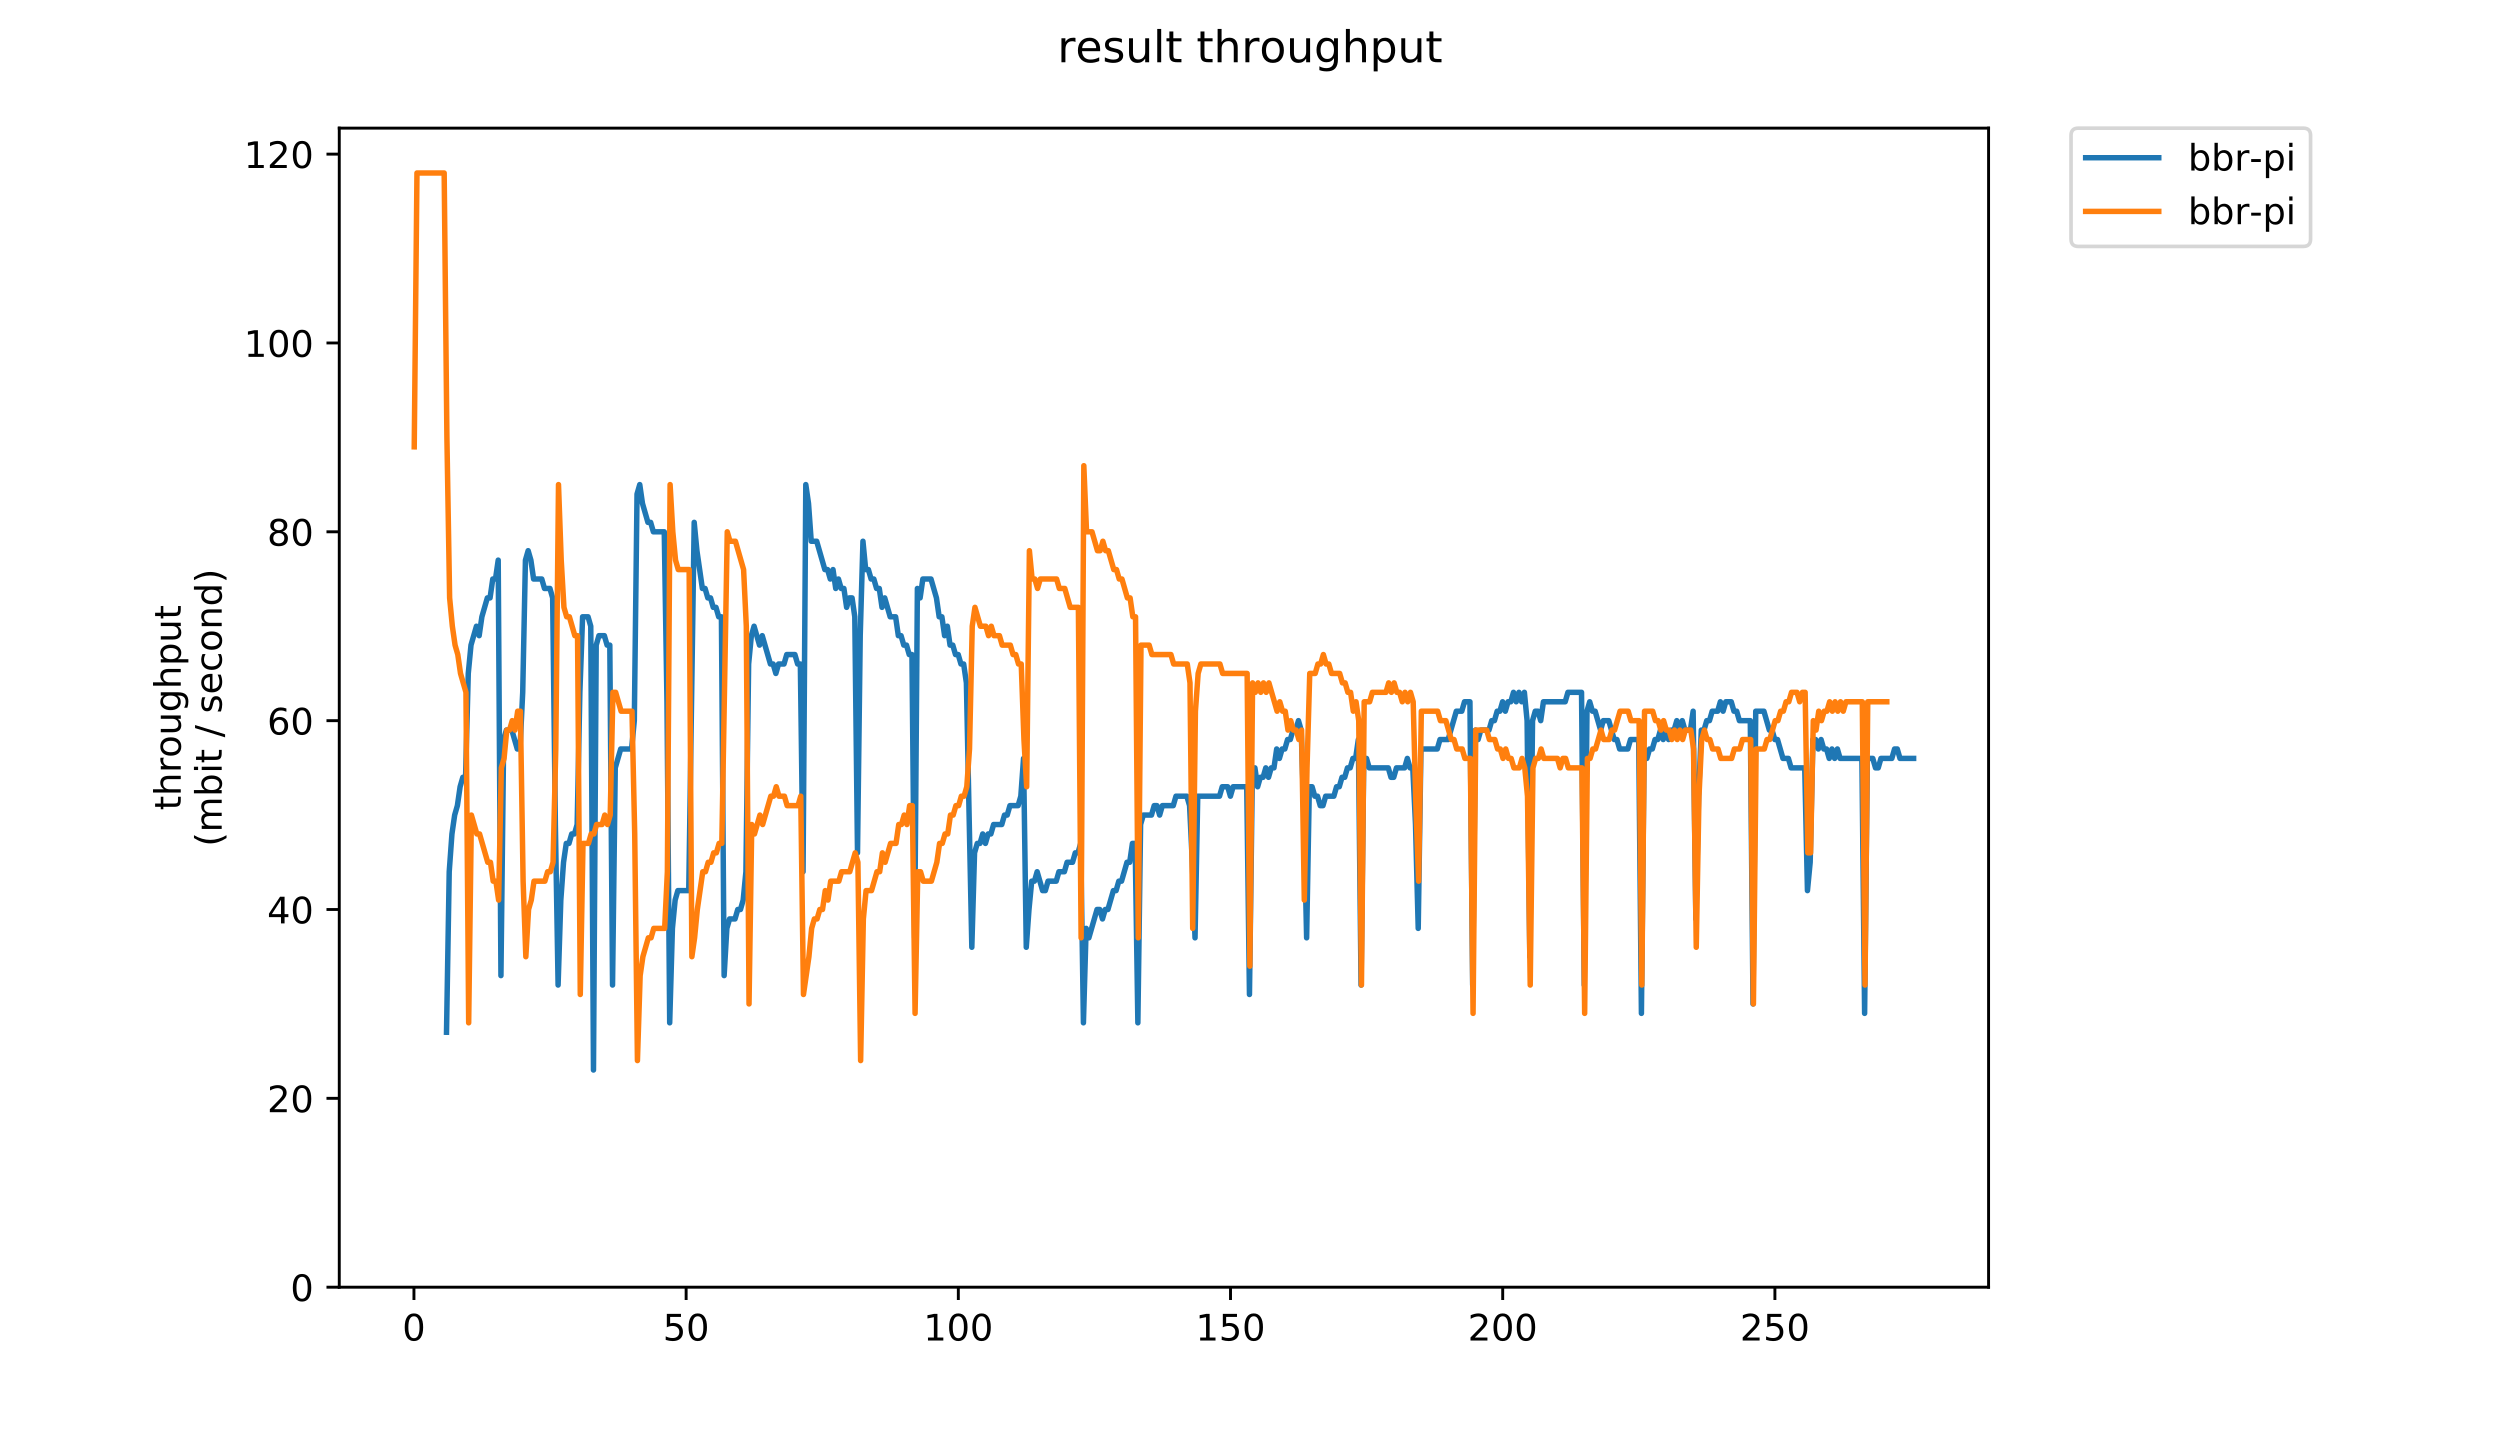 <?xml version="1.0" encoding="utf-8" standalone="no"?>
<!DOCTYPE svg PUBLIC "-//W3C//DTD SVG 1.1//EN"
  "http://www.w3.org/Graphics/SVG/1.1/DTD/svg11.dtd">
<!-- Created with matplotlib (https://matplotlib.org/) -->
<svg height="396pt" version="1.1" viewBox="0 0 684 396" width="684pt" xmlns="http://www.w3.org/2000/svg" xmlns:xlink="http://www.w3.org/1999/xlink">
 <defs>
  <style type="text/css">
*{stroke-linecap:butt;stroke-linejoin:round;}
  </style>
 </defs>
 <g id="figure_1">
  <g id="patch_1">
   <path d="M 0 396 
L 684 396 
L 684 0 
L 0 0 
z
" style="fill:#ffffff;"/>
  </g>
  <g id="axes_1">
   <g id="patch_2">
    <path d="M 92.824 352.174 
L 544.074 352.174 
L 544.074 35.062 
L 92.824 35.062 
z
" style="fill:#ffffff;"/>
   </g>
   <g id="matplotlib.axis_1">
    <g id="xtick_1">
     <g id="line2d_1">
      <defs>
       <path d="M 0 0 
L 0 3.5 
" id="m2c4a395b2a" style="stroke:#000000;stroke-width:0.8;"/>
      </defs>
      <g>
       <use style="stroke:#000000;stroke-width:0.8;" x="113.255" xlink:href="#m2c4a395b2a" y="352.174"/>
      </g>
     </g>
     <g id="text_1">
      <!-- 0 -->
      <defs>
       <path d="M 31.781 66.406 
Q 24.172 66.406 20.328 58.906 
Q 16.5 51.422 16.5 36.375 
Q 16.5 21.391 20.328 13.891 
Q 24.172 6.391 31.781 6.391 
Q 39.453 6.391 43.281 13.891 
Q 47.125 21.391 47.125 36.375 
Q 47.125 51.422 43.281 58.906 
Q 39.453 66.406 31.781 66.406 
z
M 31.781 74.219 
Q 44.047 74.219 50.516 64.516 
Q 56.984 54.828 56.984 36.375 
Q 56.984 17.969 50.516 8.266 
Q 44.047 -1.422 31.781 -1.422 
Q 19.531 -1.422 13.062 8.266 
Q 6.594 17.969 6.594 36.375 
Q 6.594 54.828 13.062 64.516 
Q 19.531 74.219 31.781 74.219 
z
" id="DejaVuSans-48"/>
      </defs>
      <g transform="translate(110.074 366.773)scale(0.1 -0.1)">
       <use xlink:href="#DejaVuSans-48"/>
      </g>
     </g>
    </g>
    <g id="xtick_2">
     <g id="line2d_2">
      <g>
       <use style="stroke:#000000;stroke-width:0.8;" x="187.726" xlink:href="#m2c4a395b2a" y="352.174"/>
      </g>
     </g>
     <g id="text_2">
      <!-- 50 -->
      <defs>
       <path d="M 10.797 72.906 
L 49.516 72.906 
L 49.516 64.594 
L 19.828 64.594 
L 19.828 46.734 
Q 21.969 47.469 24.109 47.828 
Q 26.266 48.188 28.422 48.188 
Q 40.625 48.188 47.75 41.5 
Q 54.891 34.812 54.891 23.391 
Q 54.891 11.625 47.562 5.094 
Q 40.234 -1.422 26.906 -1.422 
Q 22.312 -1.422 17.547 -0.641 
Q 12.797 0.141 7.719 1.703 
L 7.719 11.625 
Q 12.109 9.234 16.797 8.062 
Q 21.484 6.891 26.703 6.891 
Q 35.156 6.891 40.078 11.328 
Q 45.016 15.766 45.016 23.391 
Q 45.016 31 40.078 35.438 
Q 35.156 39.891 26.703 39.891 
Q 22.75 39.891 18.812 39.016 
Q 14.891 38.141 10.797 36.281 
z
" id="DejaVuSans-53"/>
      </defs>
      <g transform="translate(181.364 366.773)scale(0.1 -0.1)">
       <use xlink:href="#DejaVuSans-53"/>
       <use x="63.623" xlink:href="#DejaVuSans-48"/>
      </g>
     </g>
    </g>
    <g id="xtick_3">
     <g id="line2d_3">
      <g>
       <use style="stroke:#000000;stroke-width:0.8;" x="262.198" xlink:href="#m2c4a395b2a" y="352.174"/>
      </g>
     </g>
     <g id="text_3">
      <!-- 100 -->
      <defs>
       <path d="M 12.406 8.297 
L 28.516 8.297 
L 28.516 63.922 
L 10.984 60.406 
L 10.984 69.391 
L 28.422 72.906 
L 38.281 72.906 
L 38.281 8.297 
L 54.391 8.297 
L 54.391 0 
L 12.406 0 
z
" id="DejaVuSans-49"/>
      </defs>
      <g transform="translate(252.654 366.773)scale(0.1 -0.1)">
       <use xlink:href="#DejaVuSans-49"/>
       <use x="63.623" xlink:href="#DejaVuSans-48"/>
       <use x="127.246" xlink:href="#DejaVuSans-48"/>
      </g>
     </g>
    </g>
    <g id="xtick_4">
     <g id="line2d_4">
      <g>
       <use style="stroke:#000000;stroke-width:0.8;" x="336.669" xlink:href="#m2c4a395b2a" y="352.174"/>
      </g>
     </g>
     <g id="text_4">
      <!-- 150 -->
      <g transform="translate(327.125 366.773)scale(0.1 -0.1)">
       <use xlink:href="#DejaVuSans-49"/>
       <use x="63.623" xlink:href="#DejaVuSans-53"/>
       <use x="127.246" xlink:href="#DejaVuSans-48"/>
      </g>
     </g>
    </g>
    <g id="xtick_5">
     <g id="line2d_5">
      <g>
       <use style="stroke:#000000;stroke-width:0.8;" x="411.14" xlink:href="#m2c4a395b2a" y="352.174"/>
      </g>
     </g>
     <g id="text_5">
      <!-- 200 -->
      <defs>
       <path d="M 19.188 8.297 
L 53.609 8.297 
L 53.609 0 
L 7.328 0 
L 7.328 8.297 
Q 12.938 14.109 22.625 23.891 
Q 32.328 33.688 34.812 36.531 
Q 39.547 41.844 41.422 45.531 
Q 43.312 49.219 43.312 52.781 
Q 43.312 58.594 39.234 62.25 
Q 35.156 65.922 28.609 65.922 
Q 23.969 65.922 18.812 64.312 
Q 13.672 62.703 7.812 59.422 
L 7.812 69.391 
Q 13.766 71.781 18.938 73 
Q 24.125 74.219 28.422 74.219 
Q 39.75 74.219 46.484 68.547 
Q 53.219 62.891 53.219 53.422 
Q 53.219 48.922 51.531 44.891 
Q 49.859 40.875 45.406 35.406 
Q 44.188 33.984 37.641 27.219 
Q 31.109 20.453 19.188 8.297 
z
" id="DejaVuSans-50"/>
      </defs>
      <g transform="translate(401.597 366.773)scale(0.1 -0.1)">
       <use xlink:href="#DejaVuSans-50"/>
       <use x="63.623" xlink:href="#DejaVuSans-48"/>
       <use x="127.246" xlink:href="#DejaVuSans-48"/>
      </g>
     </g>
    </g>
    <g id="xtick_6">
     <g id="line2d_6">
      <g>
       <use style="stroke:#000000;stroke-width:0.8;" x="485.612" xlink:href="#m2c4a395b2a" y="352.174"/>
      </g>
     </g>
     <g id="text_6">
      <!-- 250 -->
      <g transform="translate(476.068 366.773)scale(0.1 -0.1)">
       <use xlink:href="#DejaVuSans-50"/>
       <use x="63.623" xlink:href="#DejaVuSans-53"/>
       <use x="127.246" xlink:href="#DejaVuSans-48"/>
      </g>
     </g>
    </g>
   </g>
   <g id="matplotlib.axis_2">
    <g id="ytick_1">
     <g id="line2d_7">
      <defs>
       <path d="M 0 0 
L -3.5 0 
" id="mbb3e86893d" style="stroke:#000000;stroke-width:0.8;"/>
      </defs>
      <g>
       <use style="stroke:#000000;stroke-width:0.8;" x="92.824" xlink:href="#mbb3e86893d" y="352.174"/>
      </g>
     </g>
     <g id="text_7">
      <!-- 0 -->
      <g transform="translate(79.461 355.973)scale(0.1 -0.1)">
       <use xlink:href="#DejaVuSans-48"/>
      </g>
     </g>
    </g>
    <g id="ytick_2">
     <g id="line2d_8">
      <g>
       <use style="stroke:#000000;stroke-width:0.8;" x="92.824" xlink:href="#mbb3e86893d" y="300.506"/>
      </g>
     </g>
     <g id="text_8">
      <!-- 20 -->
      <g transform="translate(73.099 304.305)scale(0.1 -0.1)">
       <use xlink:href="#DejaVuSans-50"/>
       <use x="63.623" xlink:href="#DejaVuSans-48"/>
      </g>
     </g>
    </g>
    <g id="ytick_3">
     <g id="line2d_9">
      <g>
       <use style="stroke:#000000;stroke-width:0.8;" x="92.824" xlink:href="#mbb3e86893d" y="248.838"/>
      </g>
     </g>
     <g id="text_9">
      <!-- 40 -->
      <defs>
       <path d="M 37.797 64.312 
L 12.891 25.391 
L 37.797 25.391 
z
M 35.203 72.906 
L 47.609 72.906 
L 47.609 25.391 
L 58.016 25.391 
L 58.016 17.188 
L 47.609 17.188 
L 47.609 0 
L 37.797 0 
L 37.797 17.188 
L 4.891 17.188 
L 4.891 26.703 
z
" id="DejaVuSans-52"/>
      </defs>
      <g transform="translate(73.099 252.638)scale(0.1 -0.1)">
       <use xlink:href="#DejaVuSans-52"/>
       <use x="63.623" xlink:href="#DejaVuSans-48"/>
      </g>
     </g>
    </g>
    <g id="ytick_4">
     <g id="line2d_10">
      <g>
       <use style="stroke:#000000;stroke-width:0.8;" x="92.824" xlink:href="#mbb3e86893d" y="197.171"/>
      </g>
     </g>
     <g id="text_10">
      <!-- 60 -->
      <defs>
       <path d="M 33.016 40.375 
Q 26.375 40.375 22.484 35.828 
Q 18.609 31.297 18.609 23.391 
Q 18.609 15.531 22.484 10.953 
Q 26.375 6.391 33.016 6.391 
Q 39.656 6.391 43.531 10.953 
Q 47.406 15.531 47.406 23.391 
Q 47.406 31.297 43.531 35.828 
Q 39.656 40.375 33.016 40.375 
z
M 52.594 71.297 
L 52.594 62.312 
Q 48.875 64.062 45.094 64.984 
Q 41.312 65.922 37.594 65.922 
Q 27.828 65.922 22.672 59.328 
Q 17.531 52.734 16.797 39.406 
Q 19.672 43.656 24.016 45.922 
Q 28.375 48.188 33.594 48.188 
Q 44.578 48.188 50.953 41.516 
Q 57.328 34.859 57.328 23.391 
Q 57.328 12.156 50.688 5.359 
Q 44.047 -1.422 33.016 -1.422 
Q 20.359 -1.422 13.672 8.266 
Q 6.984 17.969 6.984 36.375 
Q 6.984 53.656 15.188 63.938 
Q 23.391 74.219 37.203 74.219 
Q 40.922 74.219 44.703 73.484 
Q 48.484 72.75 52.594 71.297 
z
" id="DejaVuSans-54"/>
      </defs>
      <g transform="translate(73.099 200.97)scale(0.1 -0.1)">
       <use xlink:href="#DejaVuSans-54"/>
       <use x="63.623" xlink:href="#DejaVuSans-48"/>
      </g>
     </g>
    </g>
    <g id="ytick_5">
     <g id="line2d_11">
      <g>
       <use style="stroke:#000000;stroke-width:0.8;" x="92.824" xlink:href="#mbb3e86893d" y="145.503"/>
      </g>
     </g>
     <g id="text_11">
      <!-- 80 -->
      <defs>
       <path d="M 31.781 34.625 
Q 24.75 34.625 20.719 30.859 
Q 16.703 27.094 16.703 20.516 
Q 16.703 13.922 20.719 10.156 
Q 24.75 6.391 31.781 6.391 
Q 38.812 6.391 42.859 10.172 
Q 46.922 13.969 46.922 20.516 
Q 46.922 27.094 42.891 30.859 
Q 38.875 34.625 31.781 34.625 
z
M 21.922 38.812 
Q 15.578 40.375 12.031 44.719 
Q 8.5 49.078 8.5 55.328 
Q 8.5 64.062 14.719 69.141 
Q 20.953 74.219 31.781 74.219 
Q 42.672 74.219 48.875 69.141 
Q 55.078 64.062 55.078 55.328 
Q 55.078 49.078 51.531 44.719 
Q 48 40.375 41.703 38.812 
Q 48.828 37.156 52.797 32.312 
Q 56.781 27.484 56.781 20.516 
Q 56.781 9.906 50.312 4.234 
Q 43.844 -1.422 31.781 -1.422 
Q 19.734 -1.422 13.25 4.234 
Q 6.781 9.906 6.781 20.516 
Q 6.781 27.484 10.781 32.312 
Q 14.797 37.156 21.922 38.812 
z
M 18.312 54.391 
Q 18.312 48.734 21.844 45.562 
Q 25.391 42.391 31.781 42.391 
Q 38.141 42.391 41.719 45.562 
Q 45.312 48.734 45.312 54.391 
Q 45.312 60.062 41.719 63.234 
Q 38.141 66.406 31.781 66.406 
Q 25.391 66.406 21.844 63.234 
Q 18.312 60.062 18.312 54.391 
z
" id="DejaVuSans-56"/>
      </defs>
      <g transform="translate(73.099 149.302)scale(0.1 -0.1)">
       <use xlink:href="#DejaVuSans-56"/>
       <use x="63.623" xlink:href="#DejaVuSans-48"/>
      </g>
     </g>
    </g>
    <g id="ytick_6">
     <g id="line2d_12">
      <g>
       <use style="stroke:#000000;stroke-width:0.8;" x="92.824" xlink:href="#mbb3e86893d" y="93.835"/>
      </g>
     </g>
     <g id="text_12">
      <!-- 100 -->
      <g transform="translate(66.736 97.634)scale(0.1 -0.1)">
       <use xlink:href="#DejaVuSans-49"/>
       <use x="63.623" xlink:href="#DejaVuSans-48"/>
       <use x="127.246" xlink:href="#DejaVuSans-48"/>
      </g>
     </g>
    </g>
    <g id="ytick_7">
     <g id="line2d_13">
      <g>
       <use style="stroke:#000000;stroke-width:0.8;" x="92.824" xlink:href="#mbb3e86893d" y="42.167"/>
      </g>
     </g>
     <g id="text_13">
      <!-- 120 -->
      <g transform="translate(66.736 45.966)scale(0.1 -0.1)">
       <use xlink:href="#DejaVuSans-49"/>
       <use x="63.623" xlink:href="#DejaVuSans-50"/>
       <use x="127.246" xlink:href="#DejaVuSans-48"/>
      </g>
     </g>
    </g>
    <g id="text_14">
     <!-- throughput -->
     <defs>
      <path d="M 18.312 70.219 
L 18.312 54.688 
L 36.812 54.688 
L 36.812 47.703 
L 18.312 47.703 
L 18.312 18.016 
Q 18.312 11.328 20.141 9.422 
Q 21.969 7.516 27.594 7.516 
L 36.812 7.516 
L 36.812 0 
L 27.594 0 
Q 17.188 0 13.234 3.875 
Q 9.281 7.766 9.281 18.016 
L 9.281 47.703 
L 2.688 47.703 
L 2.688 54.688 
L 9.281 54.688 
L 9.281 70.219 
z
" id="DejaVuSans-116"/>
      <path d="M 54.891 33.016 
L 54.891 0 
L 45.906 0 
L 45.906 32.719 
Q 45.906 40.484 42.875 44.328 
Q 39.844 48.188 33.797 48.188 
Q 26.516 48.188 22.312 43.547 
Q 18.109 38.922 18.109 30.906 
L 18.109 0 
L 9.078 0 
L 9.078 75.984 
L 18.109 75.984 
L 18.109 46.188 
Q 21.344 51.125 25.703 53.562 
Q 30.078 56 35.797 56 
Q 45.219 56 50.047 50.172 
Q 54.891 44.344 54.891 33.016 
z
" id="DejaVuSans-104"/>
      <path d="M 41.109 46.297 
Q 39.594 47.172 37.812 47.578 
Q 36.031 48 33.891 48 
Q 26.266 48 22.188 43.047 
Q 18.109 38.094 18.109 28.812 
L 18.109 0 
L 9.078 0 
L 9.078 54.688 
L 18.109 54.688 
L 18.109 46.188 
Q 20.953 51.172 25.484 53.578 
Q 30.031 56 36.531 56 
Q 37.453 56 38.578 55.875 
Q 39.703 55.766 41.062 55.516 
z
" id="DejaVuSans-114"/>
      <path d="M 30.609 48.391 
Q 23.391 48.391 19.188 42.75 
Q 14.984 37.109 14.984 27.297 
Q 14.984 17.484 19.156 11.844 
Q 23.344 6.203 30.609 6.203 
Q 37.797 6.203 41.984 11.859 
Q 46.188 17.531 46.188 27.297 
Q 46.188 37.016 41.984 42.703 
Q 37.797 48.391 30.609 48.391 
z
M 30.609 56 
Q 42.328 56 49.016 48.375 
Q 55.719 40.766 55.719 27.297 
Q 55.719 13.875 49.016 6.219 
Q 42.328 -1.422 30.609 -1.422 
Q 18.844 -1.422 12.172 6.219 
Q 5.516 13.875 5.516 27.297 
Q 5.516 40.766 12.172 48.375 
Q 18.844 56 30.609 56 
z
" id="DejaVuSans-111"/>
      <path d="M 8.5 21.578 
L 8.5 54.688 
L 17.484 54.688 
L 17.484 21.922 
Q 17.484 14.156 20.5 10.266 
Q 23.531 6.391 29.594 6.391 
Q 36.859 6.391 41.078 11.031 
Q 45.312 15.672 45.312 23.688 
L 45.312 54.688 
L 54.297 54.688 
L 54.297 0 
L 45.312 0 
L 45.312 8.406 
Q 42.047 3.422 37.719 1 
Q 33.406 -1.422 27.688 -1.422 
Q 18.266 -1.422 13.375 4.438 
Q 8.5 10.297 8.5 21.578 
z
M 31.109 56 
z
" id="DejaVuSans-117"/>
      <path d="M 45.406 27.984 
Q 45.406 37.75 41.375 43.109 
Q 37.359 48.484 30.078 48.484 
Q 22.859 48.484 18.828 43.109 
Q 14.797 37.75 14.797 27.984 
Q 14.797 18.266 18.828 12.891 
Q 22.859 7.516 30.078 7.516 
Q 37.359 7.516 41.375 12.891 
Q 45.406 18.266 45.406 27.984 
z
M 54.391 6.781 
Q 54.391 -7.172 48.188 -13.984 
Q 42 -20.797 29.203 -20.797 
Q 24.469 -20.797 20.266 -20.094 
Q 16.062 -19.391 12.109 -17.922 
L 12.109 -9.188 
Q 16.062 -11.328 19.922 -12.344 
Q 23.781 -13.375 27.781 -13.375 
Q 36.625 -13.375 41.016 -8.766 
Q 45.406 -4.156 45.406 5.172 
L 45.406 9.625 
Q 42.625 4.781 38.281 2.391 
Q 33.938 0 27.875 0 
Q 17.828 0 11.672 7.656 
Q 5.516 15.328 5.516 27.984 
Q 5.516 40.672 11.672 48.328 
Q 17.828 56 27.875 56 
Q 33.938 56 38.281 53.609 
Q 42.625 51.219 45.406 46.391 
L 45.406 54.688 
L 54.391 54.688 
z
" id="DejaVuSans-103"/>
      <path d="M 18.109 8.203 
L 18.109 -20.797 
L 9.078 -20.797 
L 9.078 54.688 
L 18.109 54.688 
L 18.109 46.391 
Q 20.953 51.266 25.266 53.625 
Q 29.594 56 35.594 56 
Q 45.562 56 51.781 48.094 
Q 58.016 40.188 58.016 27.297 
Q 58.016 14.406 51.781 6.484 
Q 45.562 -1.422 35.594 -1.422 
Q 29.594 -1.422 25.266 0.953 
Q 20.953 3.328 18.109 8.203 
z
M 48.688 27.297 
Q 48.688 37.203 44.609 42.844 
Q 40.531 48.484 33.406 48.484 
Q 26.266 48.484 22.188 42.844 
Q 18.109 37.203 18.109 27.297 
Q 18.109 17.391 22.188 11.75 
Q 26.266 6.109 33.406 6.109 
Q 40.531 6.109 44.609 11.75 
Q 48.688 17.391 48.688 27.297 
z
" id="DejaVuSans-112"/>
     </defs>
     <g transform="translate(49.459 221.675)rotate(-90)scale(0.1 -0.1)">
      <use xlink:href="#DejaVuSans-116"/>
      <use x="39.209" xlink:href="#DejaVuSans-104"/>
      <use x="102.588" xlink:href="#DejaVuSans-114"/>
      <use x="143.67" xlink:href="#DejaVuSans-111"/>
      <use x="204.852" xlink:href="#DejaVuSans-117"/>
      <use x="268.23" xlink:href="#DejaVuSans-103"/>
      <use x="331.707" xlink:href="#DejaVuSans-104"/>
      <use x="395.086" xlink:href="#DejaVuSans-112"/>
      <use x="458.562" xlink:href="#DejaVuSans-117"/>
      <use x="521.941" xlink:href="#DejaVuSans-116"/>
     </g>
     <!-- (mbit / second) -->
     <defs>
      <path d="M 31 75.875 
Q 24.469 64.656 21.281 53.656 
Q 18.109 42.672 18.109 31.391 
Q 18.109 20.125 21.312 9.062 
Q 24.516 -2 31 -13.188 
L 23.188 -13.188 
Q 15.875 -1.703 12.234 9.375 
Q 8.594 20.453 8.594 31.391 
Q 8.594 42.281 12.203 53.312 
Q 15.828 64.359 23.188 75.875 
z
" id="DejaVuSans-40"/>
      <path d="M 52 44.188 
Q 55.375 50.25 60.062 53.125 
Q 64.75 56 71.094 56 
Q 79.641 56 84.281 50.016 
Q 88.922 44.047 88.922 33.016 
L 88.922 0 
L 79.891 0 
L 79.891 32.719 
Q 79.891 40.578 77.094 44.375 
Q 74.312 48.188 68.609 48.188 
Q 61.625 48.188 57.562 43.547 
Q 53.516 38.922 53.516 30.906 
L 53.516 0 
L 44.484 0 
L 44.484 32.719 
Q 44.484 40.625 41.703 44.406 
Q 38.922 48.188 33.109 48.188 
Q 26.219 48.188 22.156 43.531 
Q 18.109 38.875 18.109 30.906 
L 18.109 0 
L 9.078 0 
L 9.078 54.688 
L 18.109 54.688 
L 18.109 46.188 
Q 21.188 51.219 25.484 53.609 
Q 29.781 56 35.688 56 
Q 41.656 56 45.828 52.969 
Q 50 49.953 52 44.188 
z
" id="DejaVuSans-109"/>
      <path d="M 48.688 27.297 
Q 48.688 37.203 44.609 42.844 
Q 40.531 48.484 33.406 48.484 
Q 26.266 48.484 22.188 42.844 
Q 18.109 37.203 18.109 27.297 
Q 18.109 17.391 22.188 11.75 
Q 26.266 6.109 33.406 6.109 
Q 40.531 6.109 44.609 11.75 
Q 48.688 17.391 48.688 27.297 
z
M 18.109 46.391 
Q 20.953 51.266 25.266 53.625 
Q 29.594 56 35.594 56 
Q 45.562 56 51.781 48.094 
Q 58.016 40.188 58.016 27.297 
Q 58.016 14.406 51.781 6.484 
Q 45.562 -1.422 35.594 -1.422 
Q 29.594 -1.422 25.266 0.953 
Q 20.953 3.328 18.109 8.203 
L 18.109 0 
L 9.078 0 
L 9.078 75.984 
L 18.109 75.984 
z
" id="DejaVuSans-98"/>
      <path d="M 9.422 54.688 
L 18.406 54.688 
L 18.406 0 
L 9.422 0 
z
M 9.422 75.984 
L 18.406 75.984 
L 18.406 64.594 
L 9.422 64.594 
z
" id="DejaVuSans-105"/>
      <path id="DejaVuSans-32"/>
      <path d="M 25.391 72.906 
L 33.688 72.906 
L 8.297 -9.281 
L 0 -9.281 
z
" id="DejaVuSans-47"/>
      <path d="M 44.281 53.078 
L 44.281 44.578 
Q 40.484 46.531 36.375 47.5 
Q 32.281 48.484 27.875 48.484 
Q 21.188 48.484 17.844 46.438 
Q 14.5 44.391 14.5 40.281 
Q 14.5 37.156 16.891 35.375 
Q 19.281 33.594 26.516 31.984 
L 29.594 31.297 
Q 39.156 29.25 43.188 25.516 
Q 47.219 21.781 47.219 15.094 
Q 47.219 7.469 41.188 3.016 
Q 35.156 -1.422 24.609 -1.422 
Q 20.219 -1.422 15.453 -0.562 
Q 10.688 0.297 5.422 2 
L 5.422 11.281 
Q 10.406 8.688 15.234 7.391 
Q 20.062 6.109 24.812 6.109 
Q 31.156 6.109 34.562 8.281 
Q 37.984 10.453 37.984 14.406 
Q 37.984 18.062 35.516 20.016 
Q 33.062 21.969 24.703 23.781 
L 21.578 24.516 
Q 13.234 26.266 9.516 29.906 
Q 5.812 33.547 5.812 39.891 
Q 5.812 47.609 11.281 51.797 
Q 16.75 56 26.812 56 
Q 31.781 56 36.172 55.266 
Q 40.578 54.547 44.281 53.078 
z
" id="DejaVuSans-115"/>
      <path d="M 56.203 29.594 
L 56.203 25.203 
L 14.891 25.203 
Q 15.484 15.922 20.484 11.062 
Q 25.484 6.203 34.422 6.203 
Q 39.594 6.203 44.453 7.469 
Q 49.312 8.734 54.109 11.281 
L 54.109 2.781 
Q 49.266 0.734 44.188 -0.344 
Q 39.109 -1.422 33.891 -1.422 
Q 20.797 -1.422 13.156 6.188 
Q 5.516 13.812 5.516 26.812 
Q 5.516 40.234 12.766 48.109 
Q 20.016 56 32.328 56 
Q 43.359 56 49.781 48.891 
Q 56.203 41.797 56.203 29.594 
z
M 47.219 32.234 
Q 47.125 39.594 43.094 43.984 
Q 39.062 48.391 32.422 48.391 
Q 24.906 48.391 20.391 44.141 
Q 15.875 39.891 15.188 32.172 
z
" id="DejaVuSans-101"/>
      <path d="M 48.781 52.594 
L 48.781 44.188 
Q 44.969 46.297 41.141 47.344 
Q 37.312 48.391 33.406 48.391 
Q 24.656 48.391 19.812 42.844 
Q 14.984 37.312 14.984 27.297 
Q 14.984 17.281 19.812 11.734 
Q 24.656 6.203 33.406 6.203 
Q 37.312 6.203 41.141 7.25 
Q 44.969 8.297 48.781 10.406 
L 48.781 2.094 
Q 45.016 0.344 40.984 -0.531 
Q 36.969 -1.422 32.422 -1.422 
Q 20.062 -1.422 12.781 6.344 
Q 5.516 14.109 5.516 27.297 
Q 5.516 40.672 12.859 48.328 
Q 20.219 56 33.016 56 
Q 37.156 56 41.109 55.141 
Q 45.062 54.297 48.781 52.594 
z
" id="DejaVuSans-99"/>
      <path d="M 54.891 33.016 
L 54.891 0 
L 45.906 0 
L 45.906 32.719 
Q 45.906 40.484 42.875 44.328 
Q 39.844 48.188 33.797 48.188 
Q 26.516 48.188 22.312 43.547 
Q 18.109 38.922 18.109 30.906 
L 18.109 0 
L 9.078 0 
L 9.078 54.688 
L 18.109 54.688 
L 18.109 46.188 
Q 21.344 51.125 25.703 53.562 
Q 30.078 56 35.797 56 
Q 45.219 56 50.047 50.172 
Q 54.891 44.344 54.891 33.016 
z
" id="DejaVuSans-110"/>
      <path d="M 45.406 46.391 
L 45.406 75.984 
L 54.391 75.984 
L 54.391 0 
L 45.406 0 
L 45.406 8.203 
Q 42.578 3.328 38.25 0.953 
Q 33.938 -1.422 27.875 -1.422 
Q 17.969 -1.422 11.734 6.484 
Q 5.516 14.406 5.516 27.297 
Q 5.516 40.188 11.734 48.094 
Q 17.969 56 27.875 56 
Q 33.938 56 38.25 53.625 
Q 42.578 51.266 45.406 46.391 
z
M 14.797 27.297 
Q 14.797 17.391 18.875 11.75 
Q 22.953 6.109 30.078 6.109 
Q 37.203 6.109 41.297 11.75 
Q 45.406 17.391 45.406 27.297 
Q 45.406 37.203 41.297 42.844 
Q 37.203 48.484 30.078 48.484 
Q 22.953 48.484 18.875 42.844 
Q 14.797 37.203 14.797 27.297 
z
" id="DejaVuSans-100"/>
      <path d="M 8.016 75.875 
L 15.828 75.875 
Q 23.141 64.359 26.781 53.312 
Q 30.422 42.281 30.422 31.391 
Q 30.422 20.453 26.781 9.375 
Q 23.141 -1.703 15.828 -13.188 
L 8.016 -13.188 
Q 14.5 -2 17.703 9.062 
Q 20.906 20.125 20.906 31.391 
Q 20.906 42.672 17.703 53.656 
Q 14.5 64.656 8.016 75.875 
z
" id="DejaVuSans-41"/>
     </defs>
     <g transform="translate(60.657 231.609)rotate(-90)scale(0.1 -0.1)">
      <use xlink:href="#DejaVuSans-40"/>
      <use x="39.014" xlink:href="#DejaVuSans-109"/>
      <use x="136.426" xlink:href="#DejaVuSans-98"/>
      <use x="199.902" xlink:href="#DejaVuSans-105"/>
      <use x="227.686" xlink:href="#DejaVuSans-116"/>
      <use x="266.895" xlink:href="#DejaVuSans-32"/>
      <use x="298.682" xlink:href="#DejaVuSans-47"/>
      <use x="332.373" xlink:href="#DejaVuSans-32"/>
      <use x="364.16" xlink:href="#DejaVuSans-115"/>
      <use x="416.26" xlink:href="#DejaVuSans-101"/>
      <use x="477.783" xlink:href="#DejaVuSans-99"/>
      <use x="532.764" xlink:href="#DejaVuSans-111"/>
      <use x="593.945" xlink:href="#DejaVuSans-110"/>
      <use x="657.324" xlink:href="#DejaVuSans-100"/>
      <use x="720.801" xlink:href="#DejaVuSans-41"/>
     </g>
    </g>
   </g>
   <g id="line2d_14">
    <path clip-path="url(#pbe9fde2af7)" d="M 122.162 282.423 
L 122.906 238.505 
L 123.651 228.171 
L 124.396 223.004 
L 125.14 220.421 
L 125.885 215.254 
L 126.63 212.671 
L 127.375 212.671 
L 128.119 184.254 
L 128.864 176.503 
L 130.353 171.337 
L 131.098 173.92 
L 131.843 168.753 
L 133.332 163.586 
L 134.077 163.586 
L 134.822 158.42 
L 135.566 158.42 
L 136.311 153.253 
L 137.056 266.922 
L 137.801 202.337 
L 138.545 199.754 
L 140.035 199.754 
L 141.524 204.921 
L 142.269 204.921 
L 143.014 189.42 
L 143.758 153.253 
L 144.503 150.669 
L 145.248 153.253 
L 145.992 158.42 
L 148.227 158.42 
L 148.971 161.003 
L 150.461 161.003 
L 151.205 163.586 
L 151.95 225.588 
L 152.695 269.506 
L 153.44 246.255 
L 154.184 235.921 
L 154.929 230.755 
L 155.674 230.755 
L 156.418 228.171 
L 157.163 228.171 
L 157.908 225.588 
L 158.653 189.42 
L 159.397 168.753 
L 160.887 168.753 
L 161.631 171.337 
L 162.376 292.756 
L 163.121 176.503 
L 163.866 173.92 
L 165.355 173.92 
L 166.1 176.503 
L 166.844 176.503 
L 167.589 269.506 
L 168.334 210.087 
L 169.823 204.921 
L 172.802 204.921 
L 173.547 197.171 
L 174.292 135.169 
L 175.036 132.586 
L 175.781 137.752 
L 177.27 142.919 
L 178.015 142.919 
L 178.76 145.503 
L 181.739 145.503 
L 182.483 192.004 
L 183.228 279.839 
L 183.973 254.005 
L 184.718 246.255 
L 185.462 243.672 
L 188.441 243.672 
L 189.931 142.919 
L 190.675 150.669 
L 192.165 161.003 
L 192.909 161.003 
L 193.654 163.586 
L 194.399 163.586 
L 195.144 166.17 
L 195.888 166.17 
L 196.633 168.753 
L 197.378 168.753 
L 198.122 266.922 
L 198.867 254.005 
L 199.612 251.422 
L 201.101 251.422 
L 201.846 248.838 
L 202.591 248.838 
L 203.335 246.255 
L 204.08 238.505 
L 204.825 181.67 
L 205.57 173.92 
L 206.314 171.337 
L 207.804 176.503 
L 208.548 173.92 
L 210.783 181.67 
L 211.527 181.67 
L 212.272 184.254 
L 213.017 181.67 
L 214.506 181.67 
L 215.251 179.087 
L 217.485 179.087 
L 218.23 181.67 
L 218.974 181.67 
L 219.719 238.505 
L 220.464 132.586 
L 221.209 137.752 
L 221.953 148.086 
L 223.443 148.086 
L 225.677 155.836 
L 226.422 155.836 
L 227.166 158.42 
L 227.911 155.836 
L 228.656 161.003 
L 229.4 158.42 
L 230.145 161.003 
L 230.89 161.003 
L 231.635 166.17 
L 232.379 163.586 
L 233.124 163.586 
L 233.869 168.753 
L 234.613 233.338 
L 235.358 173.92 
L 236.103 148.086 
L 236.848 155.836 
L 237.592 155.836 
L 238.337 158.42 
L 239.082 158.42 
L 239.826 161.003 
L 240.571 161.003 
L 241.316 166.17 
L 242.061 163.586 
L 243.55 168.753 
L 245.039 168.753 
L 245.784 173.92 
L 246.529 173.92 
L 247.274 176.503 
L 248.018 176.503 
L 248.763 179.087 
L 249.508 179.087 
L 250.252 256.589 
L 250.997 161.003 
L 251.742 163.586 
L 252.487 158.42 
L 254.721 158.42 
L 256.21 163.586 
L 256.955 168.753 
L 257.7 168.753 
L 258.444 173.92 
L 259.189 171.337 
L 259.934 176.503 
L 260.678 176.503 
L 261.423 179.087 
L 262.168 179.087 
L 262.913 181.67 
L 263.657 181.67 
L 264.402 186.837 
L 265.891 259.172 
L 266.636 233.338 
L 267.381 230.755 
L 268.126 230.755 
L 268.87 228.171 
L 269.615 230.755 
L 270.36 228.171 
L 271.104 228.171 
L 271.849 225.588 
L 274.083 225.588 
L 274.828 223.004 
L 275.573 223.004 
L 276.317 220.421 
L 278.552 220.421 
L 279.296 217.838 
L 280.041 207.504 
L 280.786 259.172 
L 281.53 248.838 
L 282.275 241.088 
L 283.02 241.088 
L 283.765 238.505 
L 285.254 243.672 
L 285.999 243.672 
L 286.743 241.088 
L 288.978 241.088 
L 289.722 238.505 
L 291.212 238.505 
L 291.956 235.921 
L 293.446 235.921 
L 294.191 233.338 
L 294.935 233.338 
L 295.68 230.755 
L 296.425 279.839 
L 297.169 254.005 
L 297.914 256.589 
L 300.148 248.838 
L 300.893 248.838 
L 301.638 251.422 
L 302.382 248.838 
L 303.127 248.838 
L 304.617 243.672 
L 305.361 243.672 
L 306.106 241.088 
L 306.851 241.088 
L 308.34 235.921 
L 309.085 235.921 
L 309.83 230.755 
L 310.574 230.755 
L 311.319 279.839 
L 312.064 225.588 
L 312.808 223.004 
L 315.043 223.004 
L 315.787 220.421 
L 316.532 220.421 
L 317.277 223.004 
L 318.021 220.421 
L 321 220.421 
L 321.745 217.838 
L 324.724 217.838 
L 325.469 220.421 
L 326.213 235.921 
L 326.958 256.589 
L 327.703 217.838 
L 333.66 217.838 
L 334.405 215.254 
L 335.895 215.254 
L 336.639 217.838 
L 337.384 215.254 
L 341.108 215.254 
L 341.852 272.089 
L 342.597 215.254 
L 343.342 210.087 
L 344.086 215.254 
L 344.831 212.671 
L 345.576 212.671 
L 346.321 210.087 
L 347.065 212.671 
L 347.81 210.087 
L 348.555 210.087 
L 349.299 204.921 
L 350.044 207.504 
L 350.789 204.921 
L 351.534 204.921 
L 352.278 202.337 
L 353.023 202.337 
L 353.768 199.754 
L 354.512 199.754 
L 355.257 197.171 
L 356.002 199.754 
L 356.747 223.004 
L 357.491 256.589 
L 358.236 215.254 
L 358.981 215.254 
L 359.725 217.838 
L 360.47 217.838 
L 361.215 220.421 
L 361.96 220.421 
L 362.704 217.838 
L 364.938 217.838 
L 365.683 215.254 
L 366.428 215.254 
L 367.173 212.671 
L 367.917 212.671 
L 368.662 210.087 
L 369.407 210.087 
L 370.151 207.504 
L 370.896 207.504 
L 371.641 202.337 
L 372.386 269.506 
L 373.13 207.504 
L 373.875 207.504 
L 374.62 210.087 
L 379.833 210.087 
L 380.577 212.671 
L 381.322 212.671 
L 382.067 210.087 
L 384.301 210.087 
L 385.046 207.504 
L 385.79 210.087 
L 386.535 210.087 
L 387.28 225.588 
L 388.025 254.005 
L 388.769 204.921 
L 393.238 204.921 
L 393.982 202.337 
L 396.216 202.337 
L 398.451 194.587 
L 399.94 194.587 
L 400.685 192.004 
L 402.174 192.004 
L 402.919 269.506 
L 403.664 199.754 
L 404.408 202.337 
L 405.153 199.754 
L 407.387 199.754 
L 408.132 197.171 
L 408.877 197.171 
L 409.621 194.587 
L 410.366 194.587 
L 411.111 192.004 
L 411.855 194.587 
L 412.6 192.004 
L 413.345 192.004 
L 414.09 189.42 
L 414.834 192.004 
L 415.579 189.42 
L 416.324 192.004 
L 417.068 189.42 
L 417.813 197.171 
L 418.558 261.755 
L 419.303 197.171 
L 420.047 194.587 
L 420.792 194.587 
L 421.537 197.171 
L 422.281 192.004 
L 428.239 192.004 
L 428.984 189.42 
L 432.707 189.42 
L 433.452 269.506 
L 434.197 194.587 
L 434.942 192.004 
L 435.686 194.587 
L 436.431 194.587 
L 437.92 199.754 
L 438.665 197.171 
L 440.155 197.171 
L 441.644 202.337 
L 442.389 202.337 
L 443.133 204.921 
L 445.368 204.921 
L 446.112 202.337 
L 448.346 202.337 
L 449.091 277.256 
L 449.836 204.921 
L 450.581 207.504 
L 451.325 204.921 
L 452.07 204.921 
L 452.815 202.337 
L 453.559 202.337 
L 454.304 199.754 
L 455.049 202.337 
L 455.794 199.754 
L 456.538 202.337 
L 457.283 199.754 
L 458.028 199.754 
L 458.772 197.171 
L 459.517 199.754 
L 460.262 197.171 
L 461.007 199.754 
L 462.496 199.754 
L 463.241 194.587 
L 463.985 251.422 
L 464.73 217.838 
L 465.475 199.754 
L 466.22 199.754 
L 466.964 197.171 
L 467.709 197.171 
L 468.454 194.587 
L 469.943 194.587 
L 470.688 192.004 
L 471.433 194.587 
L 472.177 192.004 
L 473.667 192.004 
L 474.411 194.587 
L 475.156 194.587 
L 475.901 197.171 
L 478.88 197.171 
L 479.624 274.672 
L 480.369 194.587 
L 482.603 194.587 
L 484.093 199.754 
L 484.837 199.754 
L 485.582 202.337 
L 486.327 202.337 
L 487.816 207.504 
L 489.306 207.504 
L 490.05 210.087 
L 493.774 210.087 
L 494.519 243.672 
L 495.263 235.921 
L 496.008 202.337 
L 496.753 202.337 
L 497.498 204.921 
L 498.242 202.337 
L 498.987 204.921 
L 499.732 204.921 
L 500.476 207.504 
L 501.221 204.921 
L 501.966 207.504 
L 502.711 204.921 
L 503.455 207.504 
L 509.413 207.504 
L 510.158 277.256 
L 510.902 207.504 
L 512.392 207.504 
L 513.137 210.087 
L 513.881 210.087 
L 514.626 207.504 
L 517.605 207.504 
L 518.35 204.921 
L 519.094 204.921 
L 519.839 207.504 
L 523.563 207.504 
L 523.563 207.504 
" style="fill:none;stroke:#1f77b4;stroke-linecap:square;stroke-width:1.5;"/>
   </g>
   <g id="line2d_15">
    <path clip-path="url(#pbe9fde2af7)" d="M 113.335 122.252 
L 114.08 47.334 
L 121.527 47.334 
L 122.272 119.669 
L 123.017 163.586 
L 123.761 171.337 
L 124.506 176.503 
L 125.251 179.087 
L 125.995 184.254 
L 127.485 189.42 
L 128.23 279.839 
L 128.974 223.004 
L 130.464 228.171 
L 131.208 228.171 
L 133.443 235.921 
L 134.187 235.921 
L 134.932 241.088 
L 135.677 241.088 
L 136.421 246.255 
L 137.166 210.087 
L 137.911 207.504 
L 138.656 199.754 
L 139.4 199.754 
L 140.145 197.171 
L 140.89 199.754 
L 141.634 194.587 
L 142.379 194.587 
L 143.124 241.088 
L 143.869 261.755 
L 144.613 248.838 
L 145.358 246.255 
L 146.103 241.088 
L 149.082 241.088 
L 149.826 238.505 
L 150.571 238.505 
L 151.316 235.921 
L 152.06 204.921 
L 152.805 132.586 
L 153.55 153.253 
L 154.295 166.17 
L 155.039 168.753 
L 155.784 168.753 
L 157.273 173.92 
L 158.018 173.92 
L 158.763 272.089 
L 159.508 230.755 
L 160.997 230.755 
L 161.742 228.171 
L 162.486 228.171 
L 163.231 225.588 
L 164.721 225.588 
L 165.465 223.004 
L 166.21 225.588 
L 166.955 223.004 
L 167.699 189.42 
L 168.444 189.42 
L 169.934 194.587 
L 172.912 194.587 
L 173.657 228.171 
L 174.402 290.173 
L 175.147 266.922 
L 175.891 261.755 
L 177.381 256.589 
L 178.125 256.589 
L 178.87 254.005 
L 181.849 254.005 
L 182.594 238.505 
L 183.338 132.586 
L 184.083 145.503 
L 184.828 153.253 
L 185.573 155.836 
L 188.551 155.836 
L 189.296 261.755 
L 190.041 256.589 
L 190.786 248.838 
L 192.275 238.505 
L 193.02 238.505 
L 193.764 235.921 
L 194.509 235.921 
L 195.254 233.338 
L 195.999 233.338 
L 196.743 230.755 
L 197.488 230.755 
L 198.977 145.503 
L 199.722 148.086 
L 201.212 148.086 
L 203.446 155.836 
L 204.19 171.337 
L 204.935 274.672 
L 205.68 225.588 
L 206.425 228.171 
L 207.914 223.004 
L 208.659 225.588 
L 210.893 217.838 
L 211.638 217.838 
L 212.382 215.254 
L 213.127 217.838 
L 214.616 217.838 
L 215.361 220.421 
L 218.34 220.421 
L 219.085 217.838 
L 219.829 272.089 
L 221.319 261.755 
L 222.064 254.005 
L 222.808 251.422 
L 223.553 251.422 
L 224.298 248.838 
L 225.042 248.838 
L 225.787 243.672 
L 226.532 246.255 
L 227.277 241.088 
L 229.511 241.088 
L 230.255 238.505 
L 232.49 238.505 
L 233.979 233.338 
L 234.724 235.921 
L 235.468 290.173 
L 236.213 251.422 
L 236.958 243.672 
L 238.447 243.672 
L 239.937 238.505 
L 240.681 238.505 
L 241.426 233.338 
L 242.171 235.921 
L 243.66 230.755 
L 245.15 230.755 
L 245.894 225.588 
L 246.639 225.588 
L 247.384 223.004 
L 248.129 225.588 
L 248.873 220.421 
L 249.618 220.421 
L 250.363 277.256 
L 251.107 238.505 
L 251.852 238.505 
L 252.597 241.088 
L 254.831 241.088 
L 256.32 235.921 
L 257.065 230.755 
L 257.81 230.755 
L 258.555 228.171 
L 259.299 228.171 
L 260.044 223.004 
L 260.789 223.004 
L 261.533 220.421 
L 262.278 220.421 
L 263.023 217.838 
L 263.768 217.838 
L 264.512 215.254 
L 265.257 204.921 
L 266.002 171.337 
L 266.746 166.17 
L 268.236 171.337 
L 269.725 171.337 
L 270.47 173.92 
L 271.215 171.337 
L 271.959 173.92 
L 273.449 173.92 
L 274.194 176.503 
L 276.428 176.503 
L 277.172 179.087 
L 277.917 179.087 
L 278.662 181.67 
L 279.407 181.67 
L 280.151 202.337 
L 280.896 215.254 
L 281.641 150.669 
L 282.385 158.42 
L 283.13 158.42 
L 283.875 161.003 
L 284.62 158.42 
L 289.088 158.42 
L 289.833 161.003 
L 291.322 161.003 
L 292.811 166.17 
L 295.046 166.17 
L 295.79 256.589 
L 296.535 127.419 
L 297.28 145.503 
L 298.769 145.503 
L 300.259 150.669 
L 301.003 150.669 
L 301.748 148.086 
L 302.493 150.669 
L 303.237 150.669 
L 304.727 155.836 
L 305.472 155.836 
L 306.216 158.42 
L 306.961 158.42 
L 308.45 163.586 
L 309.195 163.586 
L 309.94 168.753 
L 310.685 168.753 
L 311.429 256.589 
L 312.174 176.503 
L 314.408 176.503 
L 315.153 179.087 
L 320.366 179.087 
L 321.111 181.67 
L 324.834 181.67 
L 325.579 186.837 
L 326.324 254.005 
L 327.068 194.587 
L 327.813 184.254 
L 328.558 181.67 
L 333.771 181.67 
L 334.515 184.254 
L 341.218 184.254 
L 341.963 264.339 
L 342.707 186.837 
L 343.452 189.42 
L 344.197 186.837 
L 344.941 189.42 
L 345.686 186.837 
L 346.431 189.42 
L 347.176 186.837 
L 349.41 194.587 
L 350.154 192.004 
L 350.899 194.587 
L 351.644 194.587 
L 352.389 199.754 
L 353.133 197.171 
L 353.878 199.754 
L 354.623 199.754 
L 355.367 202.337 
L 356.112 199.754 
L 356.857 246.255 
L 357.602 210.087 
L 358.346 184.254 
L 359.836 184.254 
L 360.58 181.67 
L 361.325 181.67 
L 362.07 179.087 
L 362.815 181.67 
L 363.559 181.67 
L 364.304 184.254 
L 366.538 184.254 
L 367.283 186.837 
L 368.028 186.837 
L 368.772 189.42 
L 369.517 189.42 
L 370.262 194.587 
L 371.006 192.004 
L 371.751 197.171 
L 372.496 269.506 
L 373.241 192.004 
L 374.73 192.004 
L 375.475 189.42 
L 379.198 189.42 
L 379.943 186.837 
L 380.688 189.42 
L 381.432 186.837 
L 382.177 189.42 
L 382.922 189.42 
L 383.667 192.004 
L 384.411 189.42 
L 385.156 192.004 
L 385.901 189.42 
L 386.645 192.004 
L 387.39 220.421 
L 388.135 241.088 
L 388.88 194.587 
L 393.348 194.587 
L 394.092 197.171 
L 395.582 197.171 
L 397.071 202.337 
L 397.816 202.337 
L 398.561 204.921 
L 400.05 204.921 
L 400.795 207.504 
L 402.284 207.504 
L 403.029 277.256 
L 403.774 199.754 
L 406.753 199.754 
L 407.497 202.337 
L 408.987 202.337 
L 409.731 204.921 
L 410.476 204.921 
L 411.221 207.504 
L 411.966 204.921 
L 412.71 207.504 
L 413.455 207.504 
L 414.2 210.087 
L 415.689 210.087 
L 416.434 207.504 
L 417.179 210.087 
L 417.923 217.838 
L 418.668 269.506 
L 419.413 210.087 
L 420.157 207.504 
L 420.902 207.504 
L 421.647 204.921 
L 422.392 207.504 
L 426.115 207.504 
L 426.86 210.087 
L 427.605 207.504 
L 428.349 207.504 
L 429.094 210.087 
L 432.818 210.087 
L 433.562 277.256 
L 434.307 207.504 
L 435.052 207.504 
L 435.796 204.921 
L 436.541 204.921 
L 438.031 199.754 
L 438.775 202.337 
L 440.265 202.337 
L 441.009 199.754 
L 441.754 199.754 
L 443.244 194.587 
L 445.478 194.587 
L 446.222 197.171 
L 448.457 197.171 
L 449.201 269.506 
L 449.946 194.587 
L 452.18 194.587 
L 452.925 197.171 
L 453.67 197.171 
L 454.414 199.754 
L 455.159 197.171 
L 455.904 199.754 
L 456.648 199.754 
L 457.393 202.337 
L 458.138 199.754 
L 458.883 202.337 
L 459.627 199.754 
L 460.372 202.337 
L 461.117 199.754 
L 462.606 199.754 
L 463.351 204.921 
L 464.096 259.172 
L 464.84 217.838 
L 465.585 202.337 
L 466.33 199.754 
L 467.074 202.337 
L 467.819 202.337 
L 468.564 204.921 
L 470.053 204.921 
L 470.798 207.504 
L 473.777 207.504 
L 474.522 204.921 
L 476.011 204.921 
L 476.756 202.337 
L 478.99 202.337 
L 479.735 274.672 
L 480.479 204.921 
L 482.713 204.921 
L 483.458 202.337 
L 484.203 202.337 
L 485.692 197.171 
L 486.437 197.171 
L 487.182 194.587 
L 487.926 194.587 
L 488.671 192.004 
L 489.416 192.004 
L 490.161 189.42 
L 491.65 189.42 
L 492.395 192.004 
L 493.139 189.42 
L 493.884 189.42 
L 494.629 233.338 
L 495.374 233.338 
L 496.118 197.171 
L 496.863 199.754 
L 497.608 194.587 
L 498.352 197.171 
L 499.097 194.587 
L 499.842 194.587 
L 500.587 192.004 
L 501.331 194.587 
L 502.076 192.004 
L 502.821 194.587 
L 503.565 192.004 
L 504.31 194.587 
L 505.055 192.004 
L 509.523 192.004 
L 510.268 269.506 
L 511.013 192.004 
L 516.226 192.004 
L 516.226 192.004 
" style="fill:none;stroke:#ff7f0e;stroke-linecap:square;stroke-width:1.5;"/>
   </g>
   <g id="patch_3">
    <path d="M 92.824 352.174 
L 92.824 35.062 
" style="fill:none;stroke:#000000;stroke-linecap:square;stroke-linejoin:miter;stroke-width:0.8;"/>
   </g>
   <g id="patch_4">
    <path d="M 544.074 352.174 
L 544.074 35.062 
" style="fill:none;stroke:#000000;stroke-linecap:square;stroke-linejoin:miter;stroke-width:0.8;"/>
   </g>
   <g id="patch_5">
    <path d="M 92.824 352.174 
L 544.074 352.174 
" style="fill:none;stroke:#000000;stroke-linecap:square;stroke-linejoin:miter;stroke-width:0.8;"/>
   </g>
   <g id="patch_6">
    <path d="M 92.824 35.062 
L 544.074 35.062 
" style="fill:none;stroke:#000000;stroke-linecap:square;stroke-linejoin:miter;stroke-width:0.8;"/>
   </g>
   <g id="legend_1">
    <g id="patch_7">
     <path d="M 568.636 67.419 
L 630.169 67.419 
Q 632.169 67.419 632.169 65.419 
L 632.169 37.062 
Q 632.169 35.062 630.169 35.062 
L 568.636 35.062 
Q 566.636 35.062 566.636 37.062 
L 566.636 65.419 
Q 566.636 67.419 568.636 67.419 
z
" style="fill:#ffffff;opacity:0.8;stroke:#cccccc;stroke-linejoin:miter;"/>
    </g>
    <g id="line2d_16">
     <path d="M 570.636 43.161 
L 590.636 43.161 
" style="fill:none;stroke:#1f77b4;stroke-linecap:square;stroke-width:1.5;"/>
    </g>
    <g id="line2d_17"/>
    <g id="text_15">
     <!-- bbr-pi -->
     <defs>
      <path d="M 4.891 31.391 
L 31.203 31.391 
L 31.203 23.391 
L 4.891 23.391 
z
" id="DejaVuSans-45"/>
     </defs>
     <g transform="translate(598.636 46.661)scale(0.1 -0.1)">
      <use xlink:href="#DejaVuSans-98"/>
      <use x="63.477" xlink:href="#DejaVuSans-98"/>
      <use x="126.953" xlink:href="#DejaVuSans-114"/>
      <use x="167.973" xlink:href="#DejaVuSans-45"/>
      <use x="204.057" xlink:href="#DejaVuSans-112"/>
      <use x="267.533" xlink:href="#DejaVuSans-105"/>
     </g>
    </g>
    <g id="line2d_18">
     <path d="M 570.636 57.839 
L 590.636 57.839 
" style="fill:none;stroke:#ff7f0e;stroke-linecap:square;stroke-width:1.5;"/>
    </g>
    <g id="line2d_19"/>
    <g id="text_16">
     <!-- bbr-pi -->
     <g transform="translate(598.636 61.339)scale(0.1 -0.1)">
      <use xlink:href="#DejaVuSans-98"/>
      <use x="63.477" xlink:href="#DejaVuSans-98"/>
      <use x="126.953" xlink:href="#DejaVuSans-114"/>
      <use x="167.973" xlink:href="#DejaVuSans-45"/>
      <use x="204.057" xlink:href="#DejaVuSans-112"/>
      <use x="267.533" xlink:href="#DejaVuSans-105"/>
     </g>
    </g>
   </g>
  </g>
  <g id="text_17">
   <!-- result throughput -->
   <defs>
    <path d="M 9.422 75.984 
L 18.406 75.984 
L 18.406 0 
L 9.422 0 
z
" id="DejaVuSans-108"/>
   </defs>
   <g transform="translate(289.321 17.038)scale(0.12 -0.12)">
    <use xlink:href="#DejaVuSans-114"/>
    <use x="41.082" xlink:href="#DejaVuSans-101"/>
    <use x="102.605" xlink:href="#DejaVuSans-115"/>
    <use x="154.705" xlink:href="#DejaVuSans-117"/>
    <use x="218.084" xlink:href="#DejaVuSans-108"/>
    <use x="245.867" xlink:href="#DejaVuSans-116"/>
    <use x="285.076" xlink:href="#DejaVuSans-32"/>
    <use x="316.863" xlink:href="#DejaVuSans-116"/>
    <use x="356.072" xlink:href="#DejaVuSans-104"/>
    <use x="419.451" xlink:href="#DejaVuSans-114"/>
    <use x="460.533" xlink:href="#DejaVuSans-111"/>
    <use x="521.715" xlink:href="#DejaVuSans-117"/>
    <use x="585.094" xlink:href="#DejaVuSans-103"/>
    <use x="648.57" xlink:href="#DejaVuSans-104"/>
    <use x="711.949" xlink:href="#DejaVuSans-112"/>
    <use x="775.426" xlink:href="#DejaVuSans-117"/>
    <use x="838.805" xlink:href="#DejaVuSans-116"/>
   </g>
  </g>
 </g>
 <defs>
  <clipPath id="pbe9fde2af7">
   <rect height="317.112" width="451.25" x="92.824" y="35.062"/>
  </clipPath>
 </defs>
</svg>
